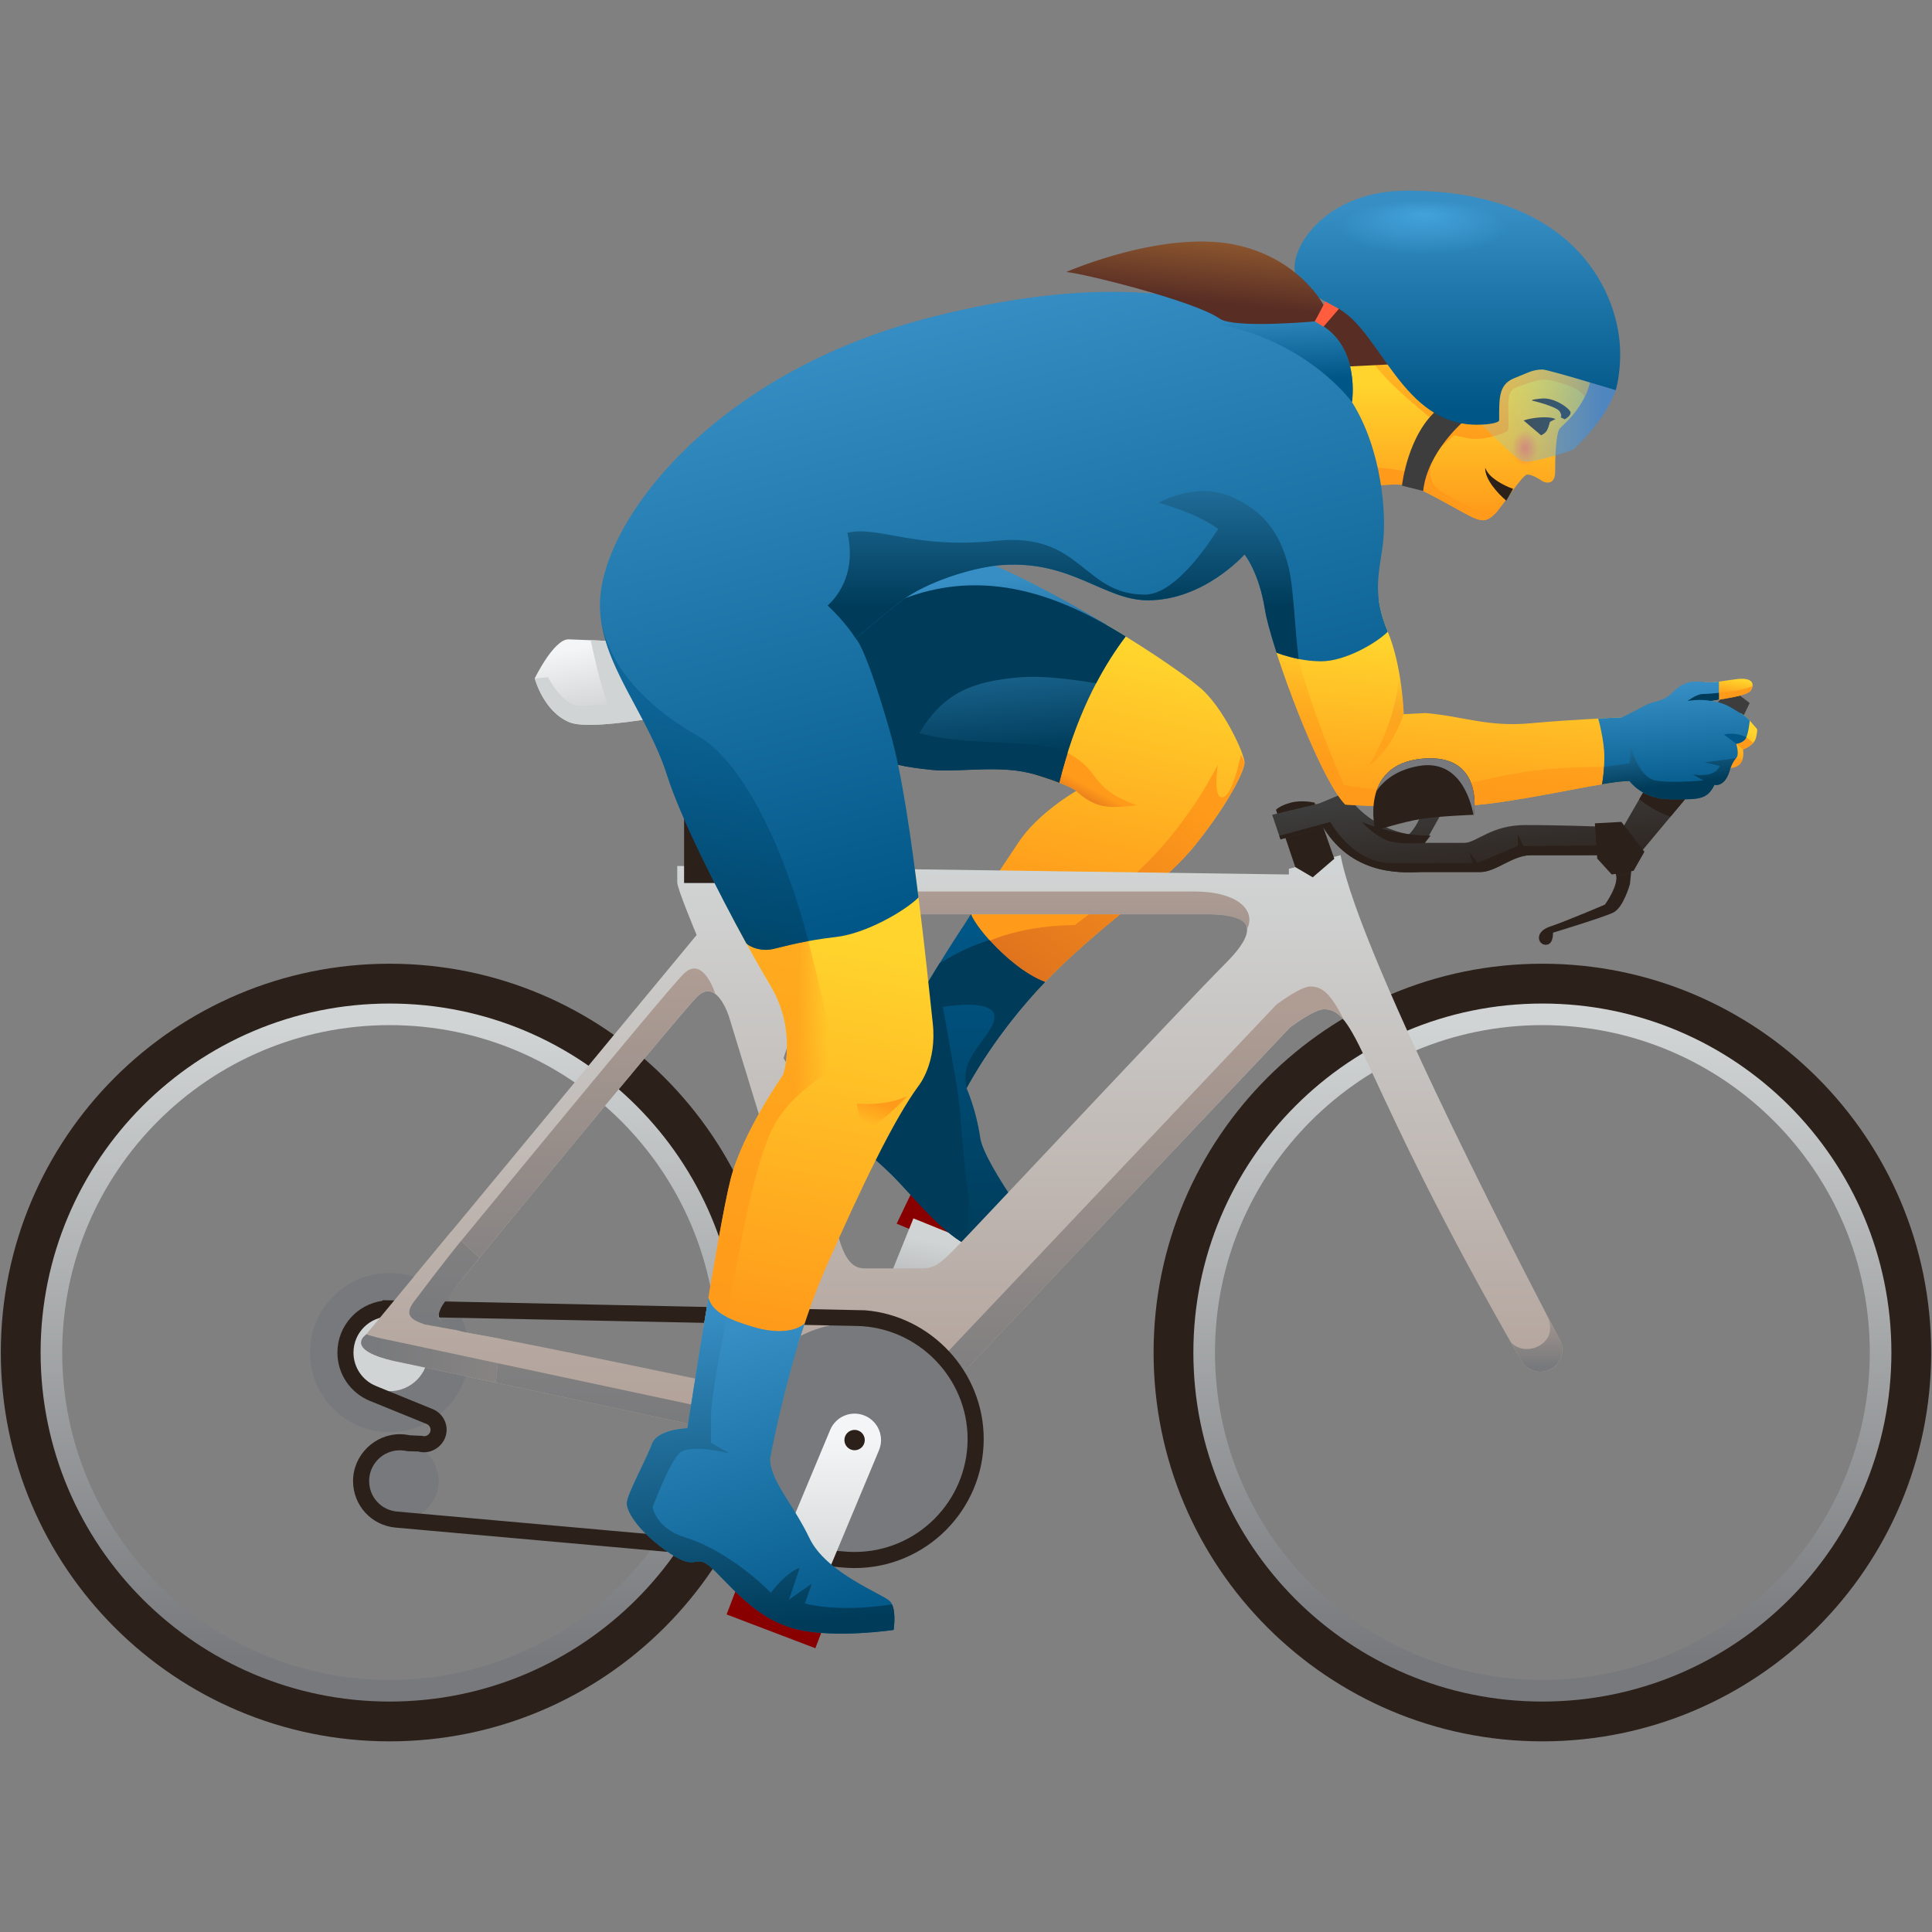<?xml version="1.0" encoding="iso-8859-1"?>
<!-- Generator: Adobe Illustrator 24.1.2, SVG Export Plug-In . SVG Version: 6.00 Build 0)  -->
<svg version="1.1" xmlns="http://www.w3.org/2000/svg" xmlns:xlink="http://www.w3.org/1999/xlink" x="0px" y="0px"
	 viewBox="0 0 128 128" style="enable-background:new 0 0 128 128;" xml:space="preserve">
<rect x="0" y="0" width="128" height="128" fill="#808080" stroke="none"/>
<g id="_x31_F6B4">
	<g id="_x31_F6B4_1_">
		<g>
			<polygon style="fill:#890000;" points="59.406,81.073 60.611,78.562 65.682,81.474 64.389,83.131 			"/>
			<linearGradient id="SVGID_1_" gradientUnits="userSpaceOnUse" x1="60.846" y1="82.034" x2="58.536" y2="93.031">
				<stop  offset="0" style="stop-color:#D1D4D4"/>
				<stop  offset="1" style="stop-color:#77797C"/>
			</linearGradient>
			<polygon style="fill:url(#SVGID_1_);" points="58.822,94.555 55.47,93.2 60.197,81.51 60.516,80.721 63.868,82.077 			"/>
		</g>
		<g>
			<linearGradient id="SVGID_2_" gradientUnits="userSpaceOnUse" x1="75.917" y1="43.118" x2="72.21" y2="60.041">
				<stop  offset="4.528621e-07" style="stop-color:#FFD52D"/>
				<stop  offset="1" style="stop-color:#FF9A1A"/>
			</linearGradient>
			<path style="fill:url(#SVGID_2_);" d="M68.323,66.052c0.424-0.479,0.879-0.965,1.363-1.45c3.709-3.71,7.381-5.95,9.566-8.7
				s3.201-4.858,3.201-5.385c0-0.527-1.224-3.258-2.655-4.689c-0.733-0.733-3.346-2.553-6.477-4.432l-4.764,9.912
				c2.26,0.678,2.749,1.092,2.749,1.092s-2.561,1.469-3.841,3.427c-0.688,1.052-2.18,3.246-3.747,5.676L68.323,66.052z"/>
			<linearGradient id="SVGID_3_" gradientUnits="userSpaceOnUse" x1="71.448" y1="53.167" x2="72.051" y2="52.063">
				<stop  offset="4.528621e-07" style="stop-color:#DE721E"/>
				<stop  offset="1" style="stop-color:#FF9A1A"/>
			</linearGradient>
			<path style="fill:url(#SVGID_3_);" d="M70.73,49.883c-0.399-0.22-0.973-0.082-1.603,0.24l-0.57,1.186
				c2.26,0.678,2.749,1.092,2.749,1.092s0.64,0.678,1.544,0.942c0.904,0.264,2.486,0,2.486,0s-1.411-0.403-2.25-1.243
				C72.246,51.26,72.263,50.729,70.73,49.883z"/>
			<linearGradient id="SVGID_4_" gradientUnits="userSpaceOnUse" x1="67.576" y1="65.063" x2="77.706" y2="52.108">
				<stop  offset="4.528621e-07" style="stop-color:#DE721E"/>
				<stop  offset="1" style="stop-color:#FF9A1A"/>
			</linearGradient>
			<path style="fill:url(#SVGID_4_);" d="M79.252,55.903c2.184-2.749,3.201-4.858,3.201-5.385l-0.233-0.535
				c0,0-0.621,3.171-1.374,2.82c-0.45-0.21-0.166-2.124-0.166-2.124s-1.742,3.53-4.604,6.392c-2.588,2.588-4.871,4.218-4.871,4.218
				s-3.113-0.05-5.674,1.054c-0.235,0.101-0.438,0.218-0.614,0.346l3.405,3.364c0.424-0.479,0.879-0.965,1.363-1.45
				C73.396,60.893,77.068,58.652,79.252,55.903z"/>
			<linearGradient id="SVGID_5_" gradientUnits="userSpaceOnUse" x1="62.72" y1="61.64" x2="62.72" y2="82.88">
				<stop  offset="0" style="stop-color:#005686"/>
				<stop  offset="1" style="stop-color:#003C5A"/>
			</linearGradient>
			<path style="fill:url(#SVGID_5_);" d="M69.24,65.059c-3.418,3.557-5.202,7.038-5.202,7.038s0.64,1.431,0.904,3.276
				c0.264,1.845,4.594,7.494,4.594,7.494l-0.791,0.866c0,0-2.373-0.264-4.293-1.054s-3.86-3.333-5.31-4.783
				c-1.45-1.45-3.239-2.749-3.239-2.749s1.921-3.389,4.067-7.419c1.145-2.15,2.837-4.836,4.361-7.172
				C64.716,61.59,67.173,64.311,69.24,65.059z"/>
			<path style="fill:#003C5A;" d="M63.372,71.833c-0.301-1.757-0.904-5.122-0.904-5.122s3.414-0.603,3.414,0.653
				c0,1.221-2.449,2.681-1.829,4.701c0.181-0.344,1.951-3.64,5.185-7.006c-1.274-0.462-2.697-1.673-3.691-2.777
				c-1.033,0.32-2.125,0.813-3.301,1.543c-0.845,1.365-1.645,2.716-2.277,3.903c-2.147,4.03-4.067,7.419-4.067,7.419
				s1.789,1.299,3.239,2.749c1.321,1.321,3.047,3.546,4.796,4.531c0.206-1.043,0.332-2.287,0.174-3.514
				C63.724,75.901,63.674,73.591,63.372,71.833z"/>
			<linearGradient id="SVGID_6_" gradientUnits="userSpaceOnUse" x1="63.934" y1="38.577" x2="64.989" y2="50.177">
				<stop  offset="0" style="stop-color:#368EC4"/>
				<stop  offset="1" style="stop-color:#003C5A"/>
			</linearGradient>
			<path style="fill:url(#SVGID_6_);" d="M70.177,51.855c-0.397-0.154-0.925-0.338-1.621-0.547c-2.26-0.678-5.046-0.113-6.816-0.301
				c-1.77-0.188-2.523-0.301-5.084-1.243l-3.013-10.432c0,0,3.917-4.632,9.453-2.938c3.24,0.992,7.886,3.532,11.488,5.774
				l0.031-0.049C72.775,44.53,71.195,47.732,70.177,51.855z"/>
			<path style="fill:#003C5A;" d="M67.64,44.869c1.287-0.102,3.082,0.085,4.979,0.402c0.605-1.154,1.264-2.186,1.961-3.105
				c-3.602-2.241-8.735-4.725-14.58-2.548c-5.426,2.02-6.356-0.286-6.356-0.286l3.013,10.432c2.467,0.907,3.209,1.043,5.084,1.243
				c1.77,0.188,4.557-0.377,6.816,0.301c0.695,0.209,1.223,0.392,1.621,0.547c0.169-0.683,0.354-1.339,0.552-1.973
				c-0.645-0.253-1.331-0.452-2.135-0.545c-1.768-0.206-5.32-0.075-7.679-0.765C62.518,45.856,64.493,45.119,67.64,44.869z"/>
		</g>
		<g>
			<g>
				<linearGradient id="SVGID_7_" gradientUnits="userSpaceOnUse" x1="102.187" y1="68.017" x2="102.187" y2="109.901">
					<stop  offset="0" style="stop-color:#D1D4D4"/>
					<stop  offset="1" style="stop-color:#77797C"/>
				</linearGradient>
				<path style="fill:url(#SVGID_7_);" d="M102.187,65.672c-13.22,0-23.936,10.717-23.936,23.937s10.716,23.937,23.936,23.937
					s23.936-10.717,23.936-23.937S115.407,65.672,102.187,65.672z M102.187,111.301c-11.98,0-21.692-9.712-21.692-21.692
					c0-11.981,9.712-21.692,21.692-21.692s21.692,9.712,21.692,21.692C123.879,101.59,114.167,111.301,102.187,111.301z"/>
				<path style="fill:#2B201A;" d="M102.187,63.849c-14.226,0-25.759,11.533-25.759,25.76s11.533,25.76,25.759,25.76
					s25.759-11.533,25.759-25.76S116.413,63.849,102.187,63.849z M102.187,112.733c-12.771,0-23.123-10.352-23.123-23.123
					c0-12.771,10.352-23.123,23.123-23.123s23.123,10.352,23.123,23.123C125.31,102.38,114.958,112.733,102.187,112.733z"/>
			</g>
			<g>
				<linearGradient id="SVGID_8_" gradientUnits="userSpaceOnUse" x1="25.813" y1="68.017" x2="25.813" y2="109.901">
					<stop  offset="0" style="stop-color:#D1D4D4"/>
					<stop  offset="1" style="stop-color:#77797C"/>
				</linearGradient>
				<path style="fill:url(#SVGID_8_);" d="M25.813,65.672c-13.22,0-23.936,10.717-23.936,23.937s10.716,23.937,23.936,23.937
					S49.75,102.829,49.75,89.609S39.033,65.672,25.813,65.672z M25.813,111.301c-11.98,0-21.692-9.712-21.692-21.692
					c0-11.981,9.712-21.692,21.692-21.692s21.692,9.712,21.692,21.692C47.505,101.59,37.794,111.301,25.813,111.301z"/>
				<path style="fill:#2B201A;" d="M25.813,63.849c-14.226,0-25.759,11.533-25.759,25.76s11.533,25.76,25.759,25.76
					s25.759-11.533,25.759-25.76S40.04,63.849,25.813,63.849z M25.813,112.733c-12.771,0-23.123-10.352-23.123-23.123
					c0-12.771,10.352-23.123,23.123-23.123s23.123,10.352,23.123,23.123C48.936,102.38,38.584,112.733,25.813,112.733z"/>
			</g>
			<g>
				<linearGradient id="SVGID_9_" gradientUnits="userSpaceOnUse" x1="63.716" y1="57.673" x2="63.716" y2="96.779">
					<stop  offset="0" style="stop-color:#D1D4D4"/>
					<stop  offset="1" style="stop-color:#AF9D94"/>
				</linearGradient>
				<path style="fill:url(#SVGID_9_);" d="M103.353,88.784c-0.035-0.065-0.069-0.131-0.104-0.197c0,0,0,0-0.001-0.002
					c-0.806-1.523-13.14-25.016-14.43-31.928l-3.427,0.904v0.377l-40.522-0.565c0,0,0,0.678,0,1.092s1.285,3.481,1.285,3.481
					L24.232,88.442c0,0-0.307,0.208-0.307,0.508c0,0.381,0.497,0.907,2.755,1.338l31.408,6.704l27.378-28.923
					c0,0,1.582-1.205,2.26-1.205c2.362,0,2.284,4.534,12.955,23.086c0.224,0.578,0.777,0.934,1.363,0.934
					c0.809,0,1.464-0.658,1.464-1.464C103.508,89.126,103.442,88.955,103.353,88.784z M50.97,92.358c0,0-16.328-3.436-19.432-3.954
					c-1.356-0.226-3.385-0.663-2.034-2.311c0,0,15.383-18.761,16.683-20.059c1.3-1.299,2.109,1.318,2.109,1.318l5.122,16.721
					L50.97,92.358z M81.173,63.849c-2.824,2.825-16.834,17.813-18.039,19.019c-1.205,1.205-1.431,1.167-2.486,1.167h-3.352
					c-0.716,0-1.318-0.414-1.808-2.335c-0.49-1.921-2.674-10.093-2.674-10.093l3.728-11.035c0,0,21.428,0,23.537,0
					S83.997,61.025,81.173,63.849z"/>
				<g>
					<linearGradient id="SVGID_10_" gradientUnits="userSpaceOnUse" x1="67.343" y1="58.502" x2="67.343" y2="72.932">
						<stop  offset="0" style="stop-color:#AF9D94"/>
						<stop  offset="1" style="stop-color:#77797C"/>
					</linearGradient>
					<path style="fill:url(#SVGID_10_);" d="M52.815,71.607l3.728-11.035c0,0,21.428,0,23.537,0c0.537,0,2.543,0.088,2.543,0.989
						c0.645-1.364-0.823-2.495-3.447-2.495c-2.109,0-23.537,0-23.537,0l-3.728,11.035L52.815,71.607z"/>
					<linearGradient id="SVGID_11_" gradientUnits="userSpaceOnUse" x1="37.776" y1="64.166" x2="37.776" y2="91.259">
						<stop  offset="0" style="stop-color:#AF9D94"/>
						<stop  offset="1" style="stop-color:#77797C"/>
					</linearGradient>
					<path style="fill:url(#SVGID_11_);" d="M29.193,86.56c0.072-0.144,0.173-0.299,0.311-0.467c0,0,15.383-18.761,16.683-20.059
						c0.473-0.473,0.881-0.426,1.209-0.175l-0.004-0.013c0,0-0.809-2.617-2.109-1.318S28.6,84.587,28.6,84.587
						C27.703,85.681,28.296,86.241,29.193,86.56z"/>
					<linearGradient id="SVGID_12_" gradientUnits="userSpaceOnUse" x1="101.805" y1="86.521" x2="101.805" y2="90.594">
						<stop  offset="0" style="stop-color:#AF9D94"/>
						<stop  offset="1" style="stop-color:#77797C"/>
					</linearGradient>
					<path style="fill:url(#SVGID_12_);" d="M102.535,87.225c0.089,0.172,0.163,0.488,0.163,0.78c0,0.806-0.749,1.37-1.558,1.37
						c-0.39,0-0.763-0.16-1.037-0.436c0.189,0.332,0.381,0.667,0.577,1.009c0.224,0.578,0.777,0.934,1.363,0.934
						c0.809,0,1.464-0.658,1.464-1.464c0-0.292-0.066-0.462-0.155-0.634c-0.035-0.065-0.069-0.131-0.104-0.197c0,0,0,0-0.001-0.002"
						/>
					<linearGradient id="SVGID_13_" gradientUnits="userSpaceOnUse" x1="56.497" y1="66.712" x2="56.497" y2="95.595">
						<stop  offset="0" style="stop-color:#AF9D94"/>
						<stop  offset="1" style="stop-color:#77797C"/>
					</linearGradient>
					<path style="fill:url(#SVGID_13_);" d="M86.822,65.356c-0.678,0-2.26,1.205-2.26,1.205L57.184,95.484l-31.408-6.704
						c-0.633-0.121-1.127-0.249-1.511-0.379l-0.033,0.04c0,0-0.307,0.208-0.307,0.508c0,0.381,0.497,0.907,2.755,1.338l31.408,6.704
						l27.378-28.923c0,0,1.582-1.205,2.26-1.205c0.519,0,0.92,0.219,1.344,0.758C88.219,65.959,87.682,65.356,86.822,65.356z"/>
				</g>
			</g>
			<g>
				<rect x="45.322" y="45.647" style="fill:#2B201A;" width="4.267" height="12.855"/>
				<g>
					<linearGradient id="SVGID_14_" gradientUnits="userSpaceOnUse" x1="40.678" y1="42.426" x2="41.532" y2="46.794">
						<stop  offset="0" style="stop-color:#F4F5F6"/>
						<stop  offset="1" style="stop-color:#D1D4D4"/>
					</linearGradient>
					<path style="fill:url(#SVGID_14_);" d="M41.429,42.508l-3.766-0.151c-0.979,0-2.234,2.586-2.234,2.586s0.577,2.209,2.31,2.912
						c1.732,0.703,9.54-1.029,9.54-1.029l-0.803-3.289L41.429,42.508z"/>
					<path style="fill:#D1D4D4;" d="M36.308,44.869l-0.876,0.085c0.042,0.153,0.639,2.226,2.307,2.902
						c1.732,0.703,9.54-1.029,9.54-1.029l-0.206-0.843c-0.852,0.089-1.968,0.204-3.118,0.319l-1.345-3.554l-1.181-0.241l-2.29-0.092
						c0.183,0.897,0.569,2.636,1.095,4.239c-0.849,0.073-1.499,0.12-1.767,0.12C37.262,46.777,36.308,44.869,36.308,44.869z"/>
				</g>
			</g>
			<g>
				<circle style="fill:#77797C;" cx="25.813" cy="89.609" r="5.272"/>
				<circle style="fill:#D1D4D4;" cx="25.813" cy="89.609" r="2.561"/>
				<circle style="fill:#77797C;" cx="26.491" cy="98.12" r="2.567"/>
				<circle style="fill:#77797C;" cx="56.619" cy="95.408" r="7.77"/>
				<path style="fill:#2B201A;" d="M56.619,103.888c-0.26,0-0.516-0.014-0.771-0.036l-29.634-2.644
					c-1.609-0.145-2.823-1.472-2.823-3.088c0-1.707,1.421-3.099,3.101-3.099c0.218,0,0.439,0.023,0.663,0.072l0.815,0.036
					c0.044,0.015,0.089,0.023,0.133,0.023c0.224,0,0.423-0.189,0.423-0.421c0-0.172-0.104-0.325-0.264-0.39l-3.751-1.527
					c-1.31-0.536-2.157-1.793-2.157-3.205c0-1.746,1.302-3.195,2.987-3.426v-0.041l0.543,0.008l31.434,0.66
					c4.376,0.359,7.855,4.078,7.855,8.523C65.173,100.051,61.336,103.888,56.619,103.888z M26.491,96.086
					c-1.122,0-2.035,0.913-2.035,2.034c0,1.061,0.796,1.932,1.851,2.025l29.637,2.647c0.22,0.019,0.445,0.03,0.674,0.03
					c4.129,0,7.488-3.36,7.488-7.489c0-4.045-3.29-7.402-7.332-7.484l-30.368-0.621v0.016l-0.56-0.025c-0.001,0-0.003,0-0.004,0
					c-1.352,0-2.423,1.073-2.423,2.391c0,0.977,0.586,1.846,1.492,2.216l3.752,1.529c0.564,0.23,0.927,0.771,0.927,1.377
					c0,0.823-0.713,1.486-1.502,1.486c-0.126,0-0.253-0.017-0.38-0.052l-0.681-0.018C26.782,96.103,26.634,96.086,26.491,96.086z"/>
				<linearGradient id="SVGID_15_" gradientUnits="userSpaceOnUse" x1="54.447" y1="95.3" x2="54.447" y2="105.441">
					<stop  offset="0" style="stop-color:#F4F5F6"/>
					<stop  offset="1" style="stop-color:#D1D4D4"/>
				</linearGradient>
				<path style="fill:url(#SVGID_15_);" d="M50.553,105.385l4.45-10.652c0.373-0.892,1.398-1.314,2.291-0.941
					c0.892,0.373,1.313,1.398,0.941,2.291l-4.45,10.652C53.503,107.407,50.18,106.278,50.553,105.385z"/>
				<circle style="fill:#2B201A;" cx="56.619" cy="95.408" r="0.675"/>
				<linearGradient id="SVGID_16_" gradientUnits="userSpaceOnUse" x1="28.544" y1="57.296" x2="28.544" y2="97.094">
					<stop  offset="0" style="stop-color:#D1D4D4"/>
					<stop  offset="1" style="stop-color:#AF9D94"/>
				</linearGradient>
				<path style="fill:url(#SVGID_16_);" d="M31.538,88.404c-1.217-0.203-2.978-0.575-2.345-1.844v-0.002
					c0.018-0.035,0.038-0.072,0.06-0.108c0.023-0.039,0.048-0.08,0.075-0.121c0.011-0.018,0.023-0.035,0.036-0.053
					c0.015-0.021,0.032-0.044,0.048-0.066c0.029-0.038,0.059-0.077,0.092-0.118c0,0,0.892-1.088,2.264-2.758l-1.213-1.13
					l-0.657-0.613l-5.634,6.809l-0.033,0.041c0,0-0.307,0.208-0.307,0.508c0,0.381,0.497,0.907,2.755,1.338l6.164,1.315l0.142-1.283
					l0.178-1.615C32.467,88.57,31.908,88.466,31.538,88.404z"/>
				<linearGradient id="SVGID_17_" gradientUnits="userSpaceOnUse" x1="29.442" y1="55.838" x2="29.442" y2="88.328">
					<stop  offset="0" style="stop-color:#AF9D94"/>
					<stop  offset="1" style="stop-color:#77797C"/>
				</linearGradient>
				<path style="fill:url(#SVGID_17_);" d="M31.768,83.335c-2.469,3.006-2.575,3.225-2.707,3.768s1.274,1.041,1.274,1.041
					l-2.18-0.393c-0.896-0.318-1.491-0.596-0.594-1.69c0,0,1.798-2.401,2.994-3.856L31.768,83.335z"/>
				<linearGradient id="SVGID_18_" gradientUnits="userSpaceOnUse" x1="23.924" y1="90.001" x2="56.115" y2="90.001">
					<stop  offset="0" style="stop-color:#77797C"/>
					<stop  offset="1" style="stop-color:#AF9D94"/>
				</linearGradient>
				<path style="fill:url(#SVGID_18_);" d="M25.776,88.781l7.21,1.538l-0.142,1.283l-6.164-1.315
					c-2.258-0.431-2.755-0.957-2.755-1.338c0-0.3,0.307-0.508,0.307-0.508l0.033-0.041C24.649,88.532,25.143,88.66,25.776,88.781z"
					/>
			</g>
			<g>
				<path style="fill:#2B201A;" d="M85.817,57.447l-1.281-3.792c0,0,0.226-0.276,0.979-0.477c0.753-0.201,1.582,0,1.582,0
					l1.306,3.716l-1.431,1.23L85.817,57.447z"/>
				<linearGradient id="SVGID_19_" gradientUnits="userSpaceOnUse" x1="100.291" y1="52.012" x2="101.044" y2="58.941">
					<stop  offset="0" style="stop-color:#3D3D3D"/>
					<stop  offset="1" style="stop-color:#2B201A"/>
				</linearGradient>
				<path style="fill:url(#SVGID_19_);" d="M105.928,54.761h1.632l2.059-3.565l5.021-5.599l1.28,0.979l-1.406,2.938l-2.937,3.515
					l-3.44,4.118l-0.151,1.431c0,0-0.427,1.557-1.105,1.883c-0.678,0.326-3.992,1.331-3.992,1.331s0.05,0.803-0.477,0.803
					c-0.527,0-0.778-0.854,0.276-1.205s3.64-1.456,3.64-1.456s0.954-1.306,0.728-2.009l-0.879-1.268c0,0-3.515,0-4.745,0
					s-2.31,1.117-3.364,1.117s-2.963,0-3.866,0c-0.904,0-4.444,0.45-6.528-2.951l-2.837,0.785l-0.552-1.625l3.113-0.753l1.757-0.728
					c0,0,1.18,2.235,4.2,2.773c0.586-0.586,0.867-1.475,0.867-1.475l1.159,0.297l-0.98,1.745c0,0,1.809,0,2.612,0
					s1.783-1.18,4.017-1.18C103.266,54.66,105.928,54.761,105.928,54.761z"/>
				<polygon style="fill:#2B201A;" points="105.664,54.548 105.821,56.882 106.781,57.937 108.231,57.692 108.947,56.43 
					107.421,54.453 				"/>
				<path style="fill:#2B201A;" d="M94.403,55.84l0.376-0.478c-2.569,0.004-4.549-0.909-4.549-0.909s0.64,0.734,1.488,1.154
					S94.403,55.84,94.403,55.84z"/>
				<path style="fill:#2B201A;" d="M106.176,56.656l-0.111-0.64l-5.141,0.038l-0.358-0.772v0.753l-2.674,1.149l-0.565-0.772
					l0.245,0.772c0,0-2.749,0-5.366,0s-4.067-2.73-4.067-2.73l-3.381,0.919l0.08,0.235l2.837-0.785
					c2.084,3.401,5.624,2.951,6.528,2.951c0.904,0,2.812,0,3.866,0s2.134-1.117,3.364-1.117
					C102.655,56.656,106.127,56.656,106.176,56.656z"/>
				<path style="fill:#2B201A;" d="M110.676,54.106l0.9-1.078l1.225-1.466l-2.793-0.802l-0.39,0.435l-1.015,1.757
					C109.036,53.294,109.803,53.826,110.676,54.106z"/>
			</g>
		</g>
		<g>
			<g>
				<g>
					<linearGradient id="SVGID_20_" gradientUnits="userSpaceOnUse" x1="95.785" y1="25.285" x2="95.785" y2="34.219">
						<stop  offset="4.528621e-07" style="stop-color:#FFD52D"/>
						<stop  offset="1" style="stop-color:#FF9A1A"/>
					</linearGradient>
					<path style="fill:url(#SVGID_20_);" d="M90.399,32.252c0,0,2.373-0.339,3.276,0c0.904,0.339,3.398,1.81,3.917,2.034
						c0.584,0.251,0.904,0.301,1.469-0.264c0.565-0.565,1.789-2.58,2.128-2.58s0.807,0.306,0.98,0.423
						c0.22,0.148,0.862,0.284,0.862-0.583s0.041-2.627,0.323-2.909c0.282-0.282,2.034-1.77,2.034-3.691s-2.297-6.026-2.297-6.026
						l-16.909,5.687L90.399,32.252z"/>
					<linearGradient id="SVGID_21_" gradientUnits="userSpaceOnUse" x1="98.465" y1="19.553" x2="97.686" y2="29.683">
						<stop  offset="4.528621e-07" style="stop-color:#FFD52D"/>
						<stop  offset="1" style="stop-color:#FF9A1A"/>
					</linearGradient>
					<path style="fill:url(#SVGID_21_);" d="M103.091,18.657l-11.796,3.967c-0.376,0.36-0.611,0.813-0.343,1.318
						c0.665,1.255,4.004,3.892,4.004,3.892l-0.502,2.674l1.883-1.67c0,0,0,0,0.967,0.201c0.967,0.201,2.473-0.377,2.573-0.477
						c0.1-0.1,0.05-0.753,0.05-1.645c0-0.891,0.188-1.117,0.552-1.255c0.364-0.138,1.306-0.502,1.745-0.502
						c0.439,0,0.678,0.013,1.921,0.477c0.318,0.119,0.607,0.344,0.859,0.63c0.227-0.476,0.384-1.011,0.384-1.585
						C105.388,22.762,103.091,18.657,103.091,18.657z"/>
					<path style="fill:#FF9A1A;" d="M98.571,33.96c-0.276,0.063-1.996-0.69-3.126-1.431c-1.13-0.741-0.561-1.937-0.561-1.937
						l-0.694,0.858c0,0-2.084-0.464-2.914-0.464c-0.483,0-1.053,0.11-1.445,0.203l0.568,1.065c0,0,2.373-0.339,3.276,0
						c0.904,0.339,3.398,1.81,3.917,2.034c0.584,0.251,0.904,0.301,1.469-0.264c0.062-0.062,0.132-0.142,0.207-0.233
						C98.932,33.872,98.658,33.94,98.571,33.96z"/>
					
						<radialGradient id="SVGID_22_" cx="101.046" cy="29.7" r="0.865" gradientTransform="matrix(1 0 0 1.387 0 -11.496)" gradientUnits="userSpaceOnUse">
						<stop  offset="0" style="stop-color:#FF7149"/>
						<stop  offset="1" style="stop-color:#FF7149;stop-opacity:0"/>
					</radialGradient>
					<ellipse style="fill:url(#SVGID_22_);" cx="101.046" cy="29.698" rx="0.868" ry="1.287"/>
					<g>
						<path style="fill:#2B201A;" d="M99.795,33.172c-0.358-0.306-0.653-0.62-0.919-0.982c-0.256-0.352-0.487-0.775-0.48-1.205
							c0.148,0.399,0.467,0.661,0.796,0.882c0.328,0.216,0.706,0.398,1.056,0.523L99.795,33.172z"/>
					</g>
					<path style="fill:#2B201A;" d="M103.67,27.78c0,0,0.468-0.25,0.37-0.5c-0.098-0.25-1.053-0.954-1.891-0.877
						s-0.633,0.138-0.633,0.138s1.642,0.392,1.827,0.729c0.185,0.337,0.044,0.37,0.044,0.37L103.67,27.78z"/>
					<path style="fill:#2B201A;" d="M102.414,28.622c-0.159,0.17-0.317,0.215-0.317,0.215l-1.156-0.981
						c0.533-0.186,1.625-0.314,2.116-0.097l-0.371,0.194C102.686,27.954,102.572,28.452,102.414,28.622"/>
				</g>
				<linearGradient id="SVGID_23_" gradientUnits="userSpaceOnUse" x1="98.295" y1="26.978" x2="106.222" y2="26.978">
					<stop  offset="0" style="stop-color:#7AD4F8;stop-opacity:0.2"/>
					<stop  offset="0.174" style="stop-color:#72CEF9;stop-opacity:0.252"/>
					<stop  offset="0.438" style="stop-color:#5EBEFA;stop-opacity:0.331"/>
					<stop  offset="0.756" style="stop-color:#3CA3FD;stop-opacity:0.427"/>
					<stop  offset="1" style="stop-color:#1D8BFF;stop-opacity:0.5"/>
				</linearGradient>
				<path style="fill:url(#SVGID_23_);" d="M97.894,27.865c0,0,2.41,2.467,2.975,2.693c0.565,0.226,3.352-0.766,3.352-0.766
					s2.034-1.757,2.824-3.942l-0.339-1.544l-5.159-0.942l-3.276,1.28L97.894,27.865z"/>
				<polygon style="fill:#582D24;" points="88.78,24.306 87.537,22.009 87.951,20.615 92.395,19.561 97.668,19.561 92.602,24.118 
									"/>
				<path style="fill:#3D3D3D;" d="M97.027,27.865c0,0-2.461,2.04-2.737,4.663l-1.406-0.351c0,0,0.377-3.465,2.448-5.122
					L97.027,27.865z"/>
				<linearGradient id="SVGID_24_" gradientUnits="userSpaceOnUse" x1="96.554" y1="13.799" x2="96.554" y2="27.121">
					<stop  offset="0" style="stop-color:#368EC4"/>
					<stop  offset="1" style="stop-color:#005686"/>
				</linearGradient>
				<path style="fill:url(#SVGID_24_);" d="M93.224,12.631c11.223,0,14.117,6.93,14.117,10.806c0,1.03-0.141,1.884-0.296,2.412
					c0,0-4.487-1.368-4.848-1.368c-0.312,0-0.623,0.061-0.917,0.181l-0.982,0.404c-1.028,0.423-0.974,1.361-0.974,2.769
					c0,0.178-0.679,0.304-1.486,0.304c-4.911,0-6.332-6.087-9.134-7.674c-1.13-0.64-2.937-1.38-2.937-2.749
					C85.767,15.945,88.177,12.631,93.224,12.631z"/>
				
					<radialGradient id="SVGID_25_" cx="94.288" cy="15.082" r="5.565" fx="94.294" fy="12.196" gradientTransform="matrix(1 0 0 0.328 0 10.134)" gradientUnits="userSpaceOnUse">
					<stop  offset="0" style="stop-color:#42A2DA"/>
					<stop  offset="1" style="stop-color:#42A2DA;stop-opacity:0"/>
				</radialGradient>
				<ellipse style="fill:url(#SVGID_25_);" cx="94.288" cy="15.079" rx="5.583" ry="1.996"/>
			</g>
			<g>
				<g>
					<linearGradient id="SVGID_26_" gradientUnits="userSpaceOnUse" x1="55.823" y1="61.726" x2="50.852" y2="88.051">
						<stop  offset="4.528621e-07" style="stop-color:#FFD52D"/>
						<stop  offset="1" style="stop-color:#FF9A1A"/>
					</linearGradient>
					<path style="fill:url(#SVGID_26_);" d="M48.556,60.842c1.074,2.022,2.028,3.7,2.464,4.414c1.105,1.808,1.162,3.583,1.105,4.519
						c-0.063,1.017-0.251,1.456-0.251,1.456s-2.661,3.766-3.465,6.879c-0.415,1.607-1.163,5.954-1.791,9.786l6.253,1.193
						c0.519-1.715,1.142-3.514,1.865-5.155c2.41-5.473,4.517-9.815,6.126-12.001c0,0,1.234-1.508,0.933-4.169
						c-0.173-1.525-0.585-5.768-1.19-10.191L48.556,60.842z"/>
					<linearGradient id="SVGID_27_" gradientUnits="userSpaceOnUse" x1="54.707" y1="74.329" x2="52.598" y2="74.254">
						<stop  offset="4.528621e-07" style="stop-color:#FF9A1A;stop-opacity:0"/>
						<stop  offset="1" style="stop-color:#FF9A1A"/>
					</linearGradient>
					<path style="opacity:0.7;fill:url(#SVGID_27_);" d="M55.037,70.591c0.339-0.904-0.188-3.05-1.478-8.241l-2.425-2.207
						l-2.578,0.699c1.074,2.022,2.028,3.7,2.464,4.414c1.105,1.808,1.162,3.583,1.105,4.519c-0.063,1.017-0.251,1.456-0.251,1.456
						s-2.661,3.766-3.465,6.879c-0.415,1.607-1.163,5.954-1.791,9.786l1.307,0.25c0.092-0.265,0.172-0.556,0.234-0.883
						c0.737-3.92,1.757-10.12,3.075-12.605S54.698,71.494,55.037,70.591z"/>
					<linearGradient id="SVGID_28_" gradientUnits="userSpaceOnUse" x1="57.89" y1="74.617" x2="58.362" y2="73.133">
						<stop  offset="4.528621e-07" style="stop-color:#FF9A1A;stop-opacity:0"/>
						<stop  offset="1" style="stop-color:#FF9A1A"/>
					</linearGradient>
					<path style="fill:url(#SVGID_28_);" d="M60.13,72.605c-1.477,0.726-3.36,0.508-3.36,0.508s0.151,1.77,0.979,1.469
						C58.577,74.281,60.13,72.605,60.13,72.605z"/>
				</g>
				
					<rect x="48.347" y="105.762" transform="matrix(0.935 0.356 -0.356 0.935 41.419 -11.324)" style="fill:#890000;" width="6.289" height="2.338"/>
				<g>
					<linearGradient id="SVGID_29_" gradientUnits="userSpaceOnUse" x1="46.146" y1="88.832" x2="52.247" y2="109.545">
						<stop  offset="0" style="stop-color:#368EC4"/>
						<stop  offset="1" style="stop-color:#005686"/>
					</linearGradient>
					<path style="fill:url(#SVGID_29_);" d="M53.324,87.657c-1.504,4.55-2.304,8.982-2.304,8.982c0,1.456,1.506,2.963,2.611,5.272
						c1.105,2.31,4.846,3.691,5.323,4.168c0.477,0.477,0.251,1.908,0.251,1.908s-3.666,0.552-6.226,0s-4.092-2.385-5.574-3.866
						s-1.004,0.151-3.013-1.205c-2.009-1.356-2.862-2.712-2.862-3.314c0-0.603,1.306-2.912,1.657-3.917
						c0.351-1.004,2.36-1.055,2.36-1.055s0.667-4.341,1.389-8.656h0c0.23,0.999,1.473,1.488,2.979,1.94
						C51.422,88.366,52.747,88.235,53.324,87.657L53.324,87.657z"/>
					<linearGradient id="SVGID_30_" gradientUnits="userSpaceOnUse" x1="49.121" y1="86.921" x2="50.72" y2="107.57">
						<stop  offset="0" style="stop-color:#368EC4"/>
						<stop  offset="1" style="stop-color:#003C5A"/>
					</linearGradient>
					<path style="fill:url(#SVGID_30_);" d="M53.33,106.23l0.452-1.306l-1.506,1.054l0.703-2.109
						c-0.954,0.352-1.908,1.657-1.908,1.657c-1.582-1.582-3.716-3.063-5.674-3.666s-2.159-2.009-2.159-2.009s1.08-2.887,1.757-3.565
						c0.678-0.678,3.314,0,3.314,0l-1.205-0.703c0,0,0,0,0-1.707c0-1.331,0.733-5.043,1.055-6.614
						c-0.64-0.324-1.093-0.725-1.223-1.289h0c-0.723,4.315-1.389,8.656-1.389,8.656s-2.009,0.051-2.36,1.055
						c-0.352,1.004-1.657,3.314-1.657,3.917c0,0.603,0.854,1.958,2.862,3.314c2.008,1.356,1.531-0.276,3.013,1.205
						c1.481,1.481,3.013,3.314,5.574,3.866c2.561,0.552,6.226,0,6.226,0s0.173-1.097-0.104-1.691
						C55.361,106.865,53.33,106.23,53.33,106.23z"/>
				</g>
			</g>
			<g>
				<g>
					<linearGradient id="SVGID_31_" gradientUnits="userSpaceOnUse" x1="96.344" y1="42.644" x2="95.403" y2="54.431">
						<stop  offset="4.528621e-07" style="stop-color:#FFD52D"/>
						<stop  offset="1" style="stop-color:#FF9A1A"/>
					</linearGradient>
					<path style="fill:url(#SVGID_31_);" d="M84.083,41.605c0.908,3.368,3.555,10.206,5.049,11.7c0,0,5.774,0.402,9.44-0.05
						c3.666-0.452,7.883-1.506,9.39-1.506l-0.502-4.218c0,0-3.201,0.126-6.063,0.389s-4.557-0.49-6.967-0.678l-1.431,0.075
						c0,0-0.075-3.088-1.054-5.461c-0.33-0.799-0.51-1.467-0.593-2.082L84.083,41.605z"/>
					<linearGradient id="SVGID_32_" gradientUnits="userSpaceOnUse" x1="90.847" y1="44.615" x2="91.939" y2="48.57">
						<stop  offset="0.177" style="stop-color:#DE721E;stop-opacity:0"/>
						<stop  offset="1" style="stop-color:#FF9A1A"/>
					</linearGradient>
					<path style="opacity:0.623;fill:url(#SVGID_32_);" d="M90.663,50.744c1.582-1.054,2.335-3.427,2.335-3.427
						s-0.032-1.315-0.327-2.888C92.671,47.716,90.663,50.744,90.663,50.744z"/>
					<linearGradient id="SVGID_33_" gradientUnits="userSpaceOnUse" x1="96.674" y1="43.389" x2="95.659" y2="52.866">
						<stop  offset="4.528621e-07" style="stop-color:#FF9A1A;stop-opacity:0"/>
						<stop  offset="1" style="stop-color:#FF9A1A"/>
					</linearGradient>
					<path style="fill:url(#SVGID_33_);" d="M95.446,52.25c-3.013,0.414-6.402-0.237-6.402-0.237s-2.034-4.508-3.005-8.354
						l-1.515-0.57c1.142,3.585,3.31,8.917,4.608,10.215c0,0,5.774,0.402,9.44-0.05c3.666-0.452,7.883-1.506,9.39-1.506l-0.1-0.843
						c-0.419-0.065-0.941-0.102-1.588-0.102C100.152,50.803,98.458,51.836,95.446,52.25z"/>
				</g>
				<g>
					<linearGradient id="SVGID_34_" gradientUnits="userSpaceOnUse" x1="115.728" y1="48.29" x2="114.579" y2="50.625">
						<stop  offset="4.528621e-07" style="stop-color:#FFD52D"/>
						<stop  offset="1" style="stop-color:#FF9A1A"/>
					</linearGradient>
					<path style="fill:url(#SVGID_34_);" d="M113.585,51.999c0,0,0.741,0.226,1.067-1.13c0,0,1.004,0.038,0.829-1.218
						c0,0,0.766-0.264,0.866-0.803c0.1-0.54,0.113-0.515-0.063-0.69c-0.176-0.176-0.49-0.665-0.967-0.904L113.585,51.999z"/>
					<path style="fill:#FF9A1A;" d="M116.16,49.21c-0.137-0.107-0.292-0.229-0.464-0.366c-0.762-0.606-0.668,0.43-0.668,0.43
						c0.136,0.113,0.296,0.249,0.452,0.383c0-0.002,0-0.004-0.001-0.006C115.481,49.651,115.902,49.506,116.16,49.21z"/>
					<path style="fill:#FF9A1A;" d="M115.434,50.341c-0.12-0.041-0.26-0.08-0.42-0.11l-0.796,0.362l0.207,0.621h0.123
						c0.038-0.102,0.072-0.216,0.103-0.345C114.652,50.869,115.236,50.889,115.434,50.341z"/>
				</g>
				<g>
					<linearGradient id="SVGID_35_" gradientUnits="userSpaceOnUse" x1="114.591" y1="44.921" x2="114.403" y2="46.088">
						<stop  offset="4.528621e-07" style="stop-color:#FFD52D"/>
						<stop  offset="1" style="stop-color:#FF9A1A"/>
					</linearGradient>
					<path style="fill:url(#SVGID_35_);" d="M113.346,46.438c0,0,1.494-0.213,2.059-0.389c0.565-0.176,0.653-0.301,0.703-0.603
						c0.05-0.301-0.239-0.54-0.954-0.464s-1.569,0.276-2.209,0.213L113.346,46.438z"/>
					<path style="fill:#FF9A1A;" d="M115.405,46.049c0.56-0.174,0.651-0.299,0.702-0.595c-0.583,0.273-1.542,0.386-2.224,0.449
						l-0.623,0.267l0.123,0.262C113.614,46.399,114.892,46.208,115.405,46.049z"/>
				</g>
				<g>
					<linearGradient id="SVGID_36_" gradientUnits="userSpaceOnUse" x1="110.722" y1="45.377" x2="111.249" y2="53.003">
						<stop  offset="0" style="stop-color:#368EC4"/>
						<stop  offset="1" style="stop-color:#005686"/>
					</linearGradient>
					<path style="fill:url(#SVGID_36_);" d="M106.138,51.958c0.771-0.128,1.403-0.21,1.823-0.21c0,0,0.854,1.205,2.661,1.205
						s2.46,0.1,2.963-0.954c0,0,0.741,0.226,1.067-1.13c0,0,0.151-0.427,0.377-0.653c0.226-0.226,0-0.942,0-0.942
						s0.32-0.019,0.565-0.264s0.331-1.27,0.331-1.27l0,0c-0.162-0.178-0.363-0.366-0.607-0.488
						c-0.477-0.239-0.941-0.703-1.971-0.816c0,0,0.226-0.032,0.536-0.082l0,0v-1.198l0,0c-0.334,0.041-0.657,0.065-0.938,0.037
						c-0.64-0.063-1.306-0.138-2.071,0.628c-0.766,0.766-1.218,0.552-1.908,0.929c-0.69,0.377-1.506,0.778-1.506,0.778
						s-0.627,0.025-1.574,0.075v0c0,0,0.406,1.444,0.406,2.536S106.138,51.958,106.138,51.958z"/>
					<g>
						<linearGradient id="SVGID_37_" gradientUnits="userSpaceOnUse" x1="110.147" y1="47.331" x2="110.679" y2="51.994">
							<stop  offset="0" style="stop-color:#368EC4"/>
							<stop  offset="1" style="stop-color:#003C5A"/>
						</linearGradient>
						<path style="fill:url(#SVGID_37_);" d="M115.015,50.231l-2.07,0.276l0.992,0.236c-0.32,0.847-1.789,0.565-1.789,0.565
							l0.716,0.395c0,0-2.052,0.207-3.201,0c-1.149-0.207-1.701-2.486-1.701-2.486c0.144,0.527,0,1.356,0,1.356l-1.689,0.229
							c-0.041,0.713-0.134,1.155-0.134,1.155c0.771-0.128,1.403-0.21,1.823-0.21c0,0,0.854,1.205,2.661,1.205s2.46,0.1,2.963-0.954
							c0,0,0.741,0.226,1.067-1.13C114.652,50.869,114.797,50.46,115.015,50.231z"/>
						<path style="fill:#005686;" d="M114.219,48.672l0.81,0.603c0,0,0.32-0.019,0.565-0.264c0.038-0.038,0.072-0.097,0.103-0.166
							C114.879,48.449,114.219,48.672,114.219,48.672z"/>
					</g>
					<path style="fill:#003C5A;" d="M113.883,46.355L113.883,46.355v-0.453c-0.323,0.033-0.799,0.077-1.057,0.077
						c-0.414,0-1.017,0.458-1.017,0.458s0.859-0.143,1.538,0C113.346,46.438,113.573,46.405,113.883,46.355z"/>
				</g>
			</g>
			<g>
				<linearGradient id="SVGID_38_" gradientUnits="userSpaceOnUse" x1="61.701" y1="20.55" x2="71.041" y2="58.361">
					<stop  offset="0" style="stop-color:#368EC4"/>
					<stop  offset="1" style="stop-color:#005686"/>
				</linearGradient>
				<path style="fill:url(#SVGID_38_);" d="M60.853,59.458c-0.896,0.896-3.481,2.396-5.477,2.621s-3.352,0.603-4.143,0.791
					c-0.791,0.188-1.534-0.12-1.78-0.366l0,0c-1.769-3.225-4.322-8.193-5.262-11.158c-1.306-4.118-4.443-7.407-4.443-11.274
					c0-5.485,7.531-15.428,22.03-19.081c11.108-2.799,16.758-1.318,19.093-0.791c2.335,0.527,4.143-0.226,6.703,1.356
					c2.561,1.582,1.996,5.084,1.996,5.084c1.958,3.088,2.335,7.457,2.034,9.541c-0.301,2.084-0.64,3.302,0.339,5.674
					c-0.753,0.753-2.824,1.958-4.406,1.958c-1.582,0-2.966-0.574-2.966-0.574l-0.002-0.005c-0.384-1.194-0.661-2.208-0.761-2.836
					c-0.402-2.511-1.356-3.666-1.356-3.666s-2.674,3.04-6.402,3.04c-2.912,0-5.046-2.664-9.666-2.337
					c-1.964,0.139-5.048,1.153-6.601,2.337c-1.643,1.254-3.09,2.534-3.09,2.534s0.603,0.377,2.26,6.126
					C59.788,51.33,60.365,55.618,60.853,59.458L60.853,59.458z"/>
				<linearGradient id="SVGID_39_" gradientUnits="userSpaceOnUse" x1="70.434" y1="19.592" x2="70.434" y2="40.109">
					<stop  offset="0.359" style="stop-color:#368EC4"/>
					<stop  offset="1" style="stop-color:#003C5A"/>
				</linearGradient>
				<path style="fill:url(#SVGID_39_);" d="M85.366,37.562c-0.577-2.335-1.732-3.816-3.967-4.72
					c-2.234-0.904-4.632,0.464-4.632,0.464c1.423,0.417,2.765,0.901,3.945,1.737c-1.11,1.733-3.081,4.351-4.862,4.351
					c-4.143,0-4.161-4.157-9.854-3.565c-5.436,0.565-7.789-1.016-9.856-0.531c0.753,3.201-1.31,4.814-1.31,4.814
					c1.262,1.186,1.864,2.194,1.864,2.194s1.447-1.28,3.09-2.534c1.553-1.185,4.637-2.199,6.601-2.337
					c4.62-0.326,6.754,2.337,9.666,2.337c3.728,0,6.402-3.04,6.402-3.04s0.954,1.155,1.356,3.666c0.1,0.628,0.377,1.641,0.761,2.836
					l0.002,0.005c0,0,0.604,0.249,1.467,0.419C85.744,41.299,85.724,39.014,85.366,37.562z"/>
				<linearGradient id="SVGID_40_" gradientUnits="userSpaceOnUse" x1="47.614" y1="47.93" x2="43.706" y2="61.963">
					<stop  offset="0" style="stop-color:#005686;stop-opacity:0.7"/>
					<stop  offset="1" style="stop-color:#003C5A"/>
				</linearGradient>
				<path style="opacity:0.7;fill:url(#SVGID_40_);" d="M46.2,48.735c-3.941-2.239-6.295-5.269-6.444-8.352
					c0.161,3.733,3.165,6.956,4.435,10.963c0.94,2.964,3.493,7.933,5.262,11.158l0,0c0.246,0.246,0.989,0.555,1.78,0.366
					c0.522-0.124,1.291-0.33,2.325-0.521C52.08,56.589,49.373,50.538,46.2,48.735z"/>
				<linearGradient id="SVGID_41_" gradientUnits="userSpaceOnUse" x1="85.053" y1="20.342" x2="85.279" y2="25.614">
					<stop  offset="0" style="stop-color:#368EC4"/>
					<stop  offset="0.922" style="stop-color:#005686"/>
				</linearGradient>
				<path style="fill:url(#SVGID_41_);" d="M87.575,21.557c-0.395-0.244-0.772-0.432-1.135-0.578l-5.681,0.503
					c5.988,1.205,8.812,5.159,8.812,5.159S90.136,23.138,87.575,21.557z"/>
			</g>
			<g>
				<linearGradient id="SVGID_42_" gradientUnits="userSpaceOnUse" x1="79.515" y1="16.032" x2="79.111" y2="19.892">
					<stop  offset="4.528621e-07" style="stop-color:#89542E"/>
					<stop  offset="1" style="stop-color:#582D24"/>
				</linearGradient>
				<path style="fill:url(#SVGID_42_);" d="M70.653,18.017c0,0,6.678-2.938,11.549-1.72c4.052,1.013,5.523,3.979,5.523,3.979
					l-0.61,1.017c0,0-5.344,0.495-6.319-0.188C79.189,19.978,72.197,18.205,70.653,18.017z"/>
				<polygon style="fill:#FF5D3D;" points="87.806,19.978 88.705,20.465 87.683,21.646 87.115,21.293 				"/>
			</g>
		</g>
		<g>
			<path style="fill:#2B201A;" d="M91.115,55.037c0,0,1.757-0.577,3.038-0.778c1.28-0.201,3.49-0.276,3.49-0.276
				s0.753-4.118-3.44-3.716C90.01,50.668,91.115,55.037,91.115,55.037z"/>
			<path style="fill:#77797C;" d="M94.027,50.744c2.607-0.438,3.385,2.148,3.596,3.239c0.012,0,0.019-0.001,0.019-0.001
				s0.753-4.118-3.44-3.716c-1.85,0.177-2.668,1.127-3.005,2.133C91.689,51.699,92.543,50.993,94.027,50.744z"/>
		</g>
	</g>
</g>
<g id="Layer_1">
</g>
</svg>
